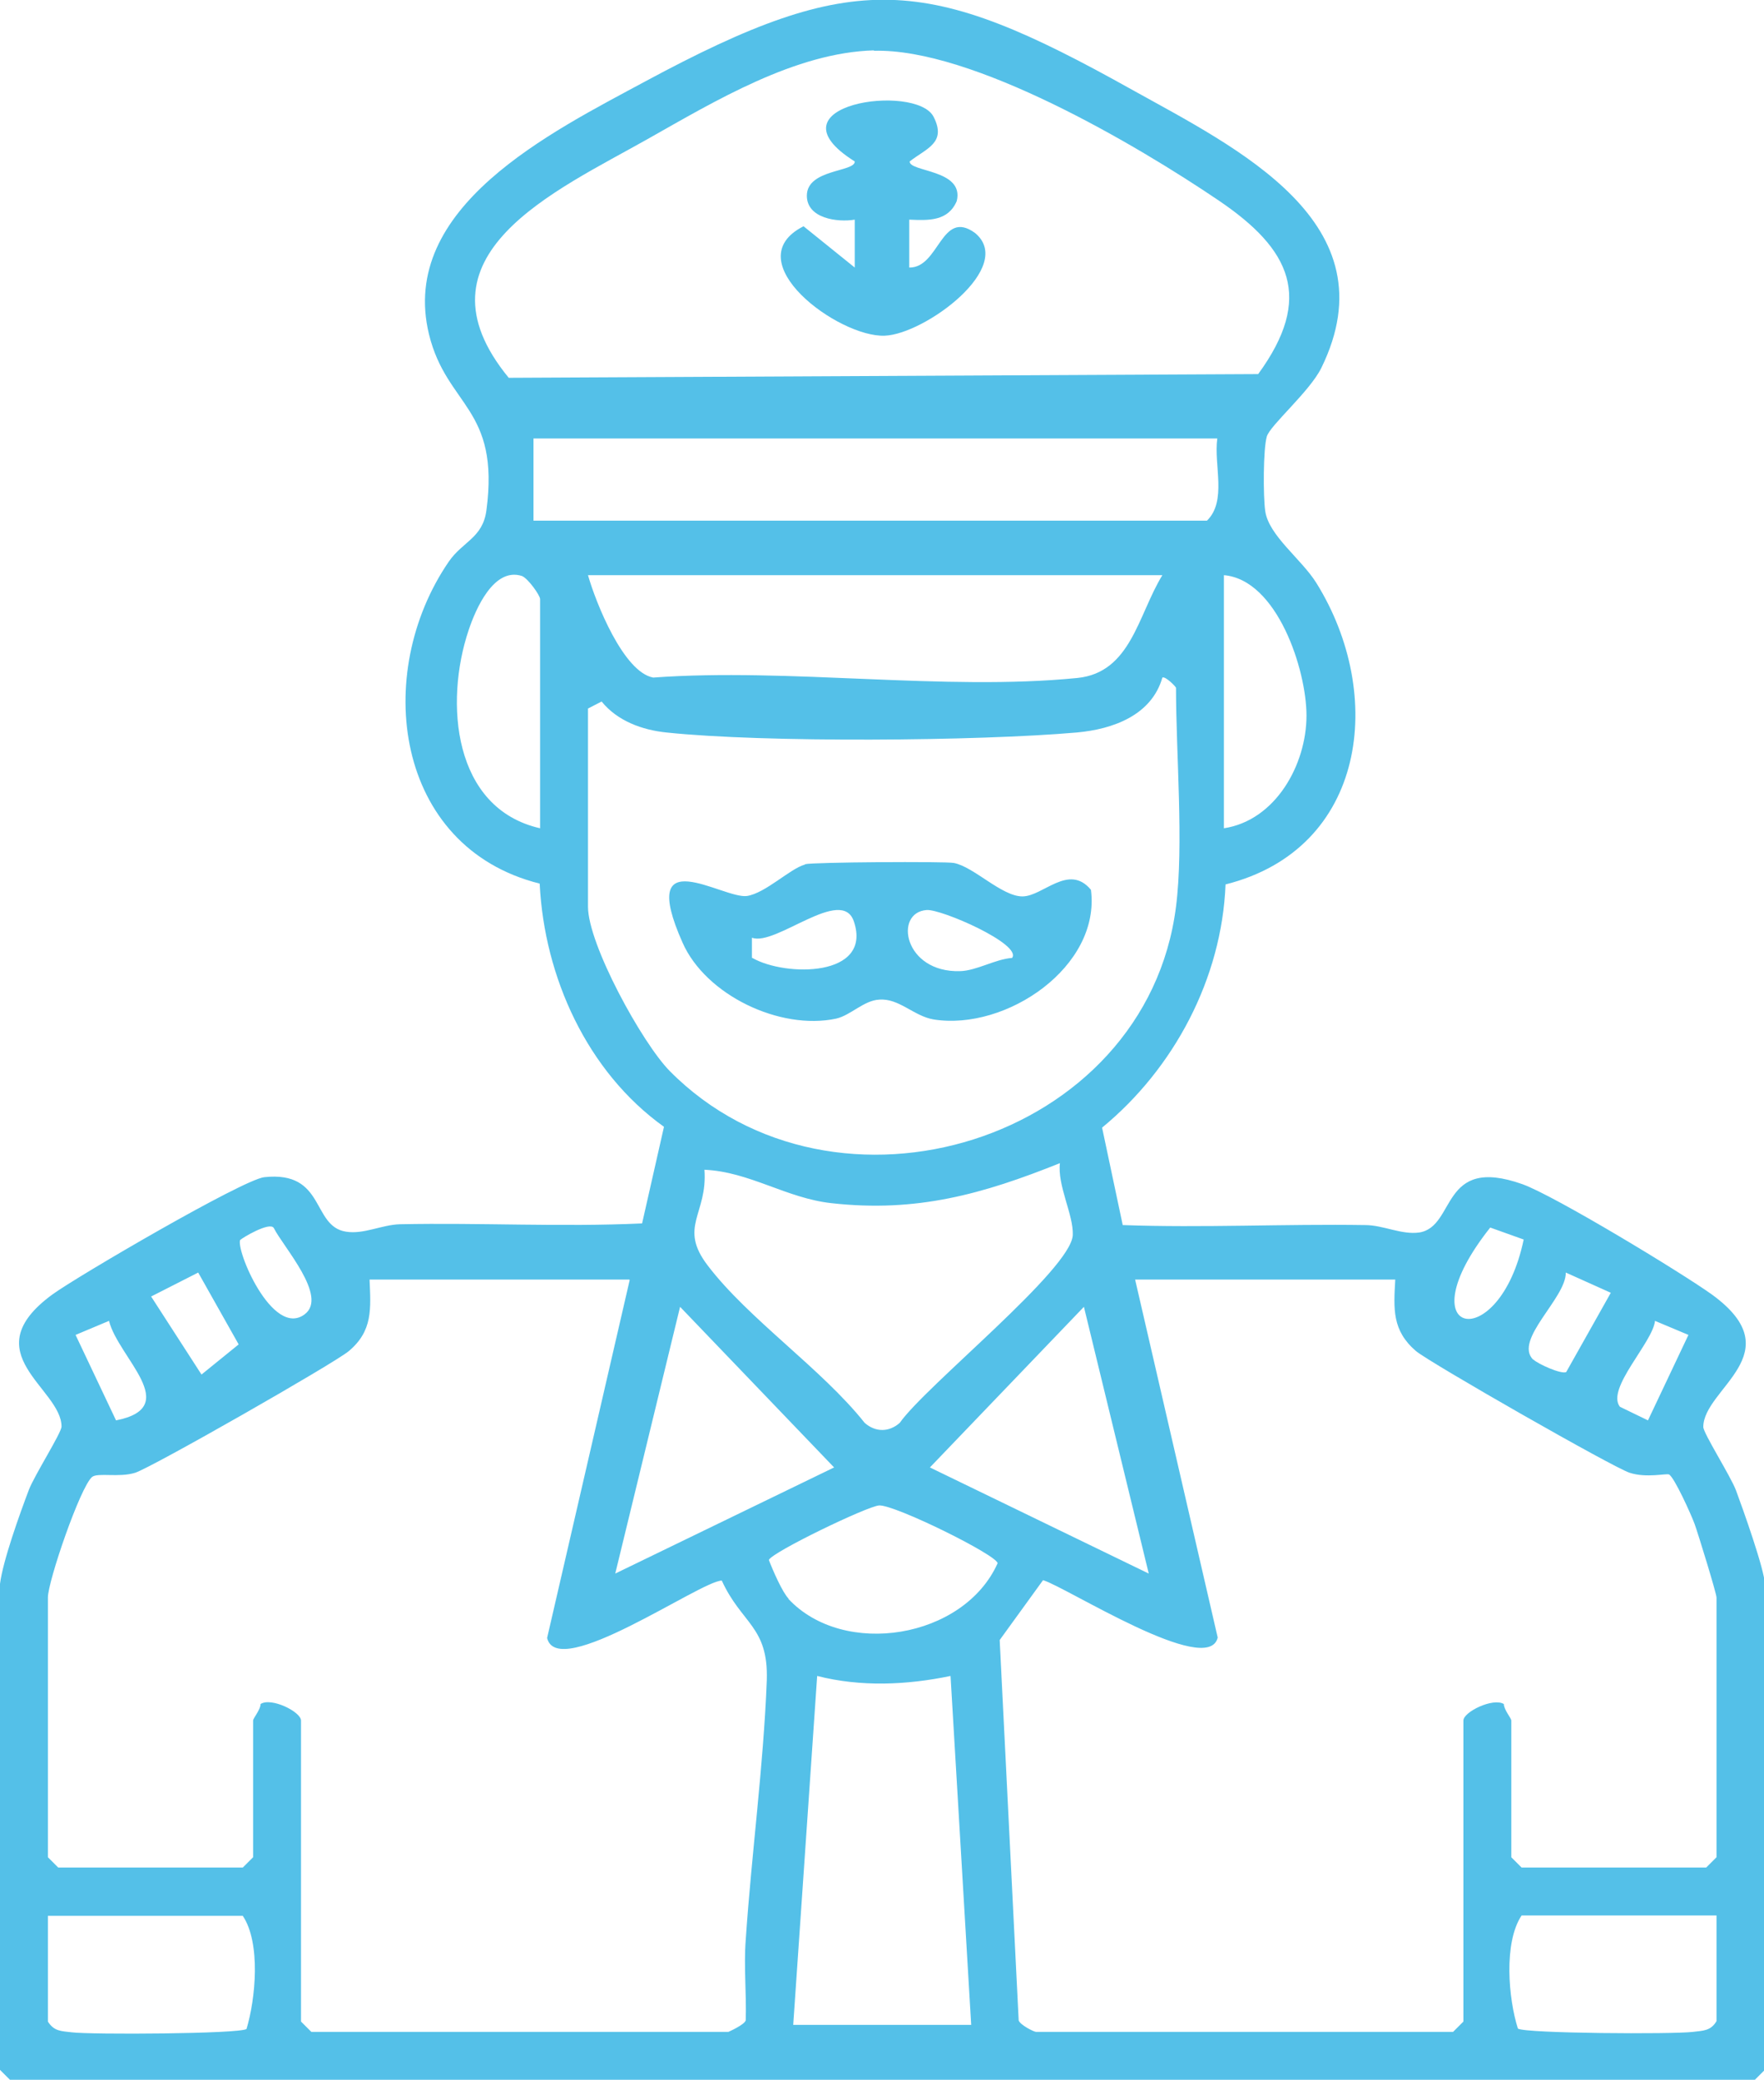 <?xml version="1.0" encoding="UTF-8"?>
<svg id="Capa_1" data-name="Capa 1" xmlns="http://www.w3.org/2000/svg" viewBox="0 0 42.72 50.37">
  <path d="M0,38.36c.07-.56.48-1.7.7-2.28.14-.36.79-1.38.79-1.53,0-.93-2.16-1.78-.22-3.2.62-.45,4.61-2.78,5.13-2.84,1.49-.16,1.14,1.19,1.98,1.32.43.07.87-.17,1.31-.18,1.95-.04,3.91.07,5.86-.02l.53-2.34c-1.86-1.33-2.9-3.63-3.01-5.89-3.52-.88-4.06-5.09-2.2-7.8.34-.49.82-.57.91-1.24.33-2.49-.96-2.51-1.39-4.26-.75-3.08,2.96-4.9,5.24-6.13,5.09-2.74,6.79-2.59,11.78.2,2.55,1.42,6.31,3.23,4.59,6.74-.28.57-1.24,1.39-1.32,1.66-.09.3-.09,1.45-.04,1.8.08.6.88,1.17,1.24,1.75,1.68,2.7,1.22,6.44-2.2,7.3-.09,2.28-1.25,4.46-2.99,5.89l.5,2.36c1.95.07,3.92-.03,5.87,0,.44,0,.88.24,1.31.18.9-.14.5-1.88,2.5-1.17.78.28,3.85,2.14,4.6,2.68,1.94,1.42-.22,2.27-.22,3.2,0,.15.65,1.17.79,1.53.16.43.7,1.94.7,2.28v11.76l-.25.25H.25l-.25-.25v-11.76ZM21.17,1.22c-1.91.05-3.86,1.23-5.49,2.15-2.23,1.26-5.79,2.82-3.36,5.78l18.15-.09c1.35-1.85.79-3.02-.95-4.2-1.99-1.35-5.98-3.7-8.36-3.63ZM29.48,10.62H12.92v1.99h16.31c.49-.48.16-1.35.25-1.99ZM13.08,20.06v-5.55c0-.09-.29-.5-.44-.56-.68-.22-1.12.8-1.29,1.31-.59,1.75-.38,4.32,1.73,4.8ZM28.15,13.93h-13.91c.19.67.86,2.35,1.58,2.48,3.29-.24,7.05.33,10.27.01,1.3-.13,1.47-1.53,2.06-2.49ZM29.64,20.06c1.25-.19,2-1.54,2-2.73,0-1.11-.71-3.29-2-3.4v6.13ZM28.48,21.96c.19-1.49,0-3.72,0-5.3,0-.03-.26-.29-.33-.25-.26.91-1.19,1.25-2.07,1.33-2.4.21-7.58.25-9.94,0-.59-.06-1.19-.28-1.57-.75l-.33.17v4.8c0,.91,1.31,3.3,1.98,3.98,3.99,4.03,11.54,1.71,12.26-3.98ZM25.67,28.17c-1.87.75-3.47,1.2-5.53.97-1.1-.12-1.98-.76-3.08-.81.08,1.08-.64,1.38.08,2.32.99,1.3,2.76,2.5,3.8,3.81.26.23.59.23.85,0,.63-.9,4.16-3.72,4.19-4.55.02-.49-.38-1.2-.31-1.75ZM5.82,30.02c-.13.22.78,2.4,1.56,1.81.57-.43-.52-1.63-.75-2.09-.1-.16-.78.25-.81.29ZM36.9,30.02l-.81-.29c-2.11,2.66.22,3.12.81.29ZM4.8,30.82l-1.14.58,1.22,1.89.9-.73-.98-1.74ZM37.14,32.93c.1.1.67.36.79.3l1.08-1.92-1.09-.49c.01.62-1.27,1.63-.79,2.11ZM15.24,30.99h-6.29c.03.71.08,1.24-.5,1.73-.34.29-4.79,2.83-5.18,2.95s-.9-.01-1.04.1c-.29.25-1.07,2.53-1.07,2.92v6.29l.25.25h4.47l.25-.25v-3.31c0-.06.18-.26.18-.4.26-.17.98.19.98.4v7.29l.25.25h10.1s.39-.17.42-.28c.02-.65-.05-1.31,0-1.95.14-2.08.43-4.2.51-6.29.04-1.3-.61-1.36-1.09-2.41-.52.01-3.98,2.45-4.23,1.39l2-8.67ZM33.78,30.99h-6.29l2,8.67c-.23.98-3.68-1.23-4.23-1.39l-1.05,1.45.46,9.21c.03.11.37.28.42.28h10.1l.25-.25v-7.29c0-.21.72-.56.98-.4,0,.14.18.34.18.4v3.31l.25.25h4.47l.25-.25v-6.29c0-.1-.45-1.56-.53-1.78s-.49-1.13-.62-1.2c-.06-.03-.55.09-.95-.04-.37-.11-4.85-2.67-5.18-2.95-.58-.5-.54-1.02-.5-1.73ZM14.9,38.11l5.3-2.57-3.73-3.89-1.57,6.46ZM27.82,38.11l-1.57-6.46-3.73,3.89,5.3,2.57ZM1.83,32.33l.98,2.07c1.63-.32.05-1.52-.17-2.41l-.81.34ZM40.89,32.33l-.81-.34c-.05.52-1.19,1.64-.85,2.08l.68.33.98-2.07ZM19.09,38.72c1.34,1.44,4.25.97,5.07-.86-.02-.2-2.49-1.42-2.87-1.4-.29.02-2.59,1.13-2.67,1.32.09.24.33.79.48.94ZM19.21,49.04h4.31l-.5-8.45c-1.06.22-2.17.27-3.23,0l-.58,8.45ZM1.16,46.39v2.57c.15.24.33.23.57.26.47.06,4.07.04,4.24-.08.22-.73.35-2.08-.09-2.74H1.16ZM41.57,46.39h-4.72c-.44.66-.32,2.02-.09,2.74.17.12,3.77.14,4.24.08.24-.03.43-.02.57-.26v-2.57Z" style="fill: #54c0e8;"/>
  <path d="M22.02,5.32v1.16c.73.01.77-1.43,1.59-.84,1,.82-1.21,2.45-2.18,2.49-1.12.05-3.63-1.81-1.97-2.65l1.24,1v-1.16c-.42.07-1.16-.03-1.16-.58,0-.65,1.17-.57,1.16-.83-2.2-1.38,1.49-1.91,1.91-1.08.32.63-.17.76-.58,1.08-.01.26,1.33.19,1.14.96-.21.49-.68.47-1.14.45Z" style="fill: #54c0e8;"/>
  <path d="M19.5,20.93c.17-.05,3.4-.07,3.6-.03.48.09,1.16.81,1.66.81s1.12-.81,1.66-.16c.24,1.86-2.05,3.42-3.81,3.14-.48-.08-.84-.52-1.32-.48-.37.02-.69.38-1.04.46-1.36.29-3.16-.57-3.72-1.84-1.12-2.52.98-1.05,1.56-1.13.45-.07,1.04-.66,1.4-.76ZM18.22,23.2c.8.46,2.91.47,2.46-.88-.29-.88-1.9.61-2.47.39v.49ZM24.51,23.2c.25-.33-1.72-1.19-2.07-1.16-.8.06-.55,1.52.81,1.48.4-.01.85-.29,1.26-.32Z" style="fill: #54c0e8;"/>
</svg>